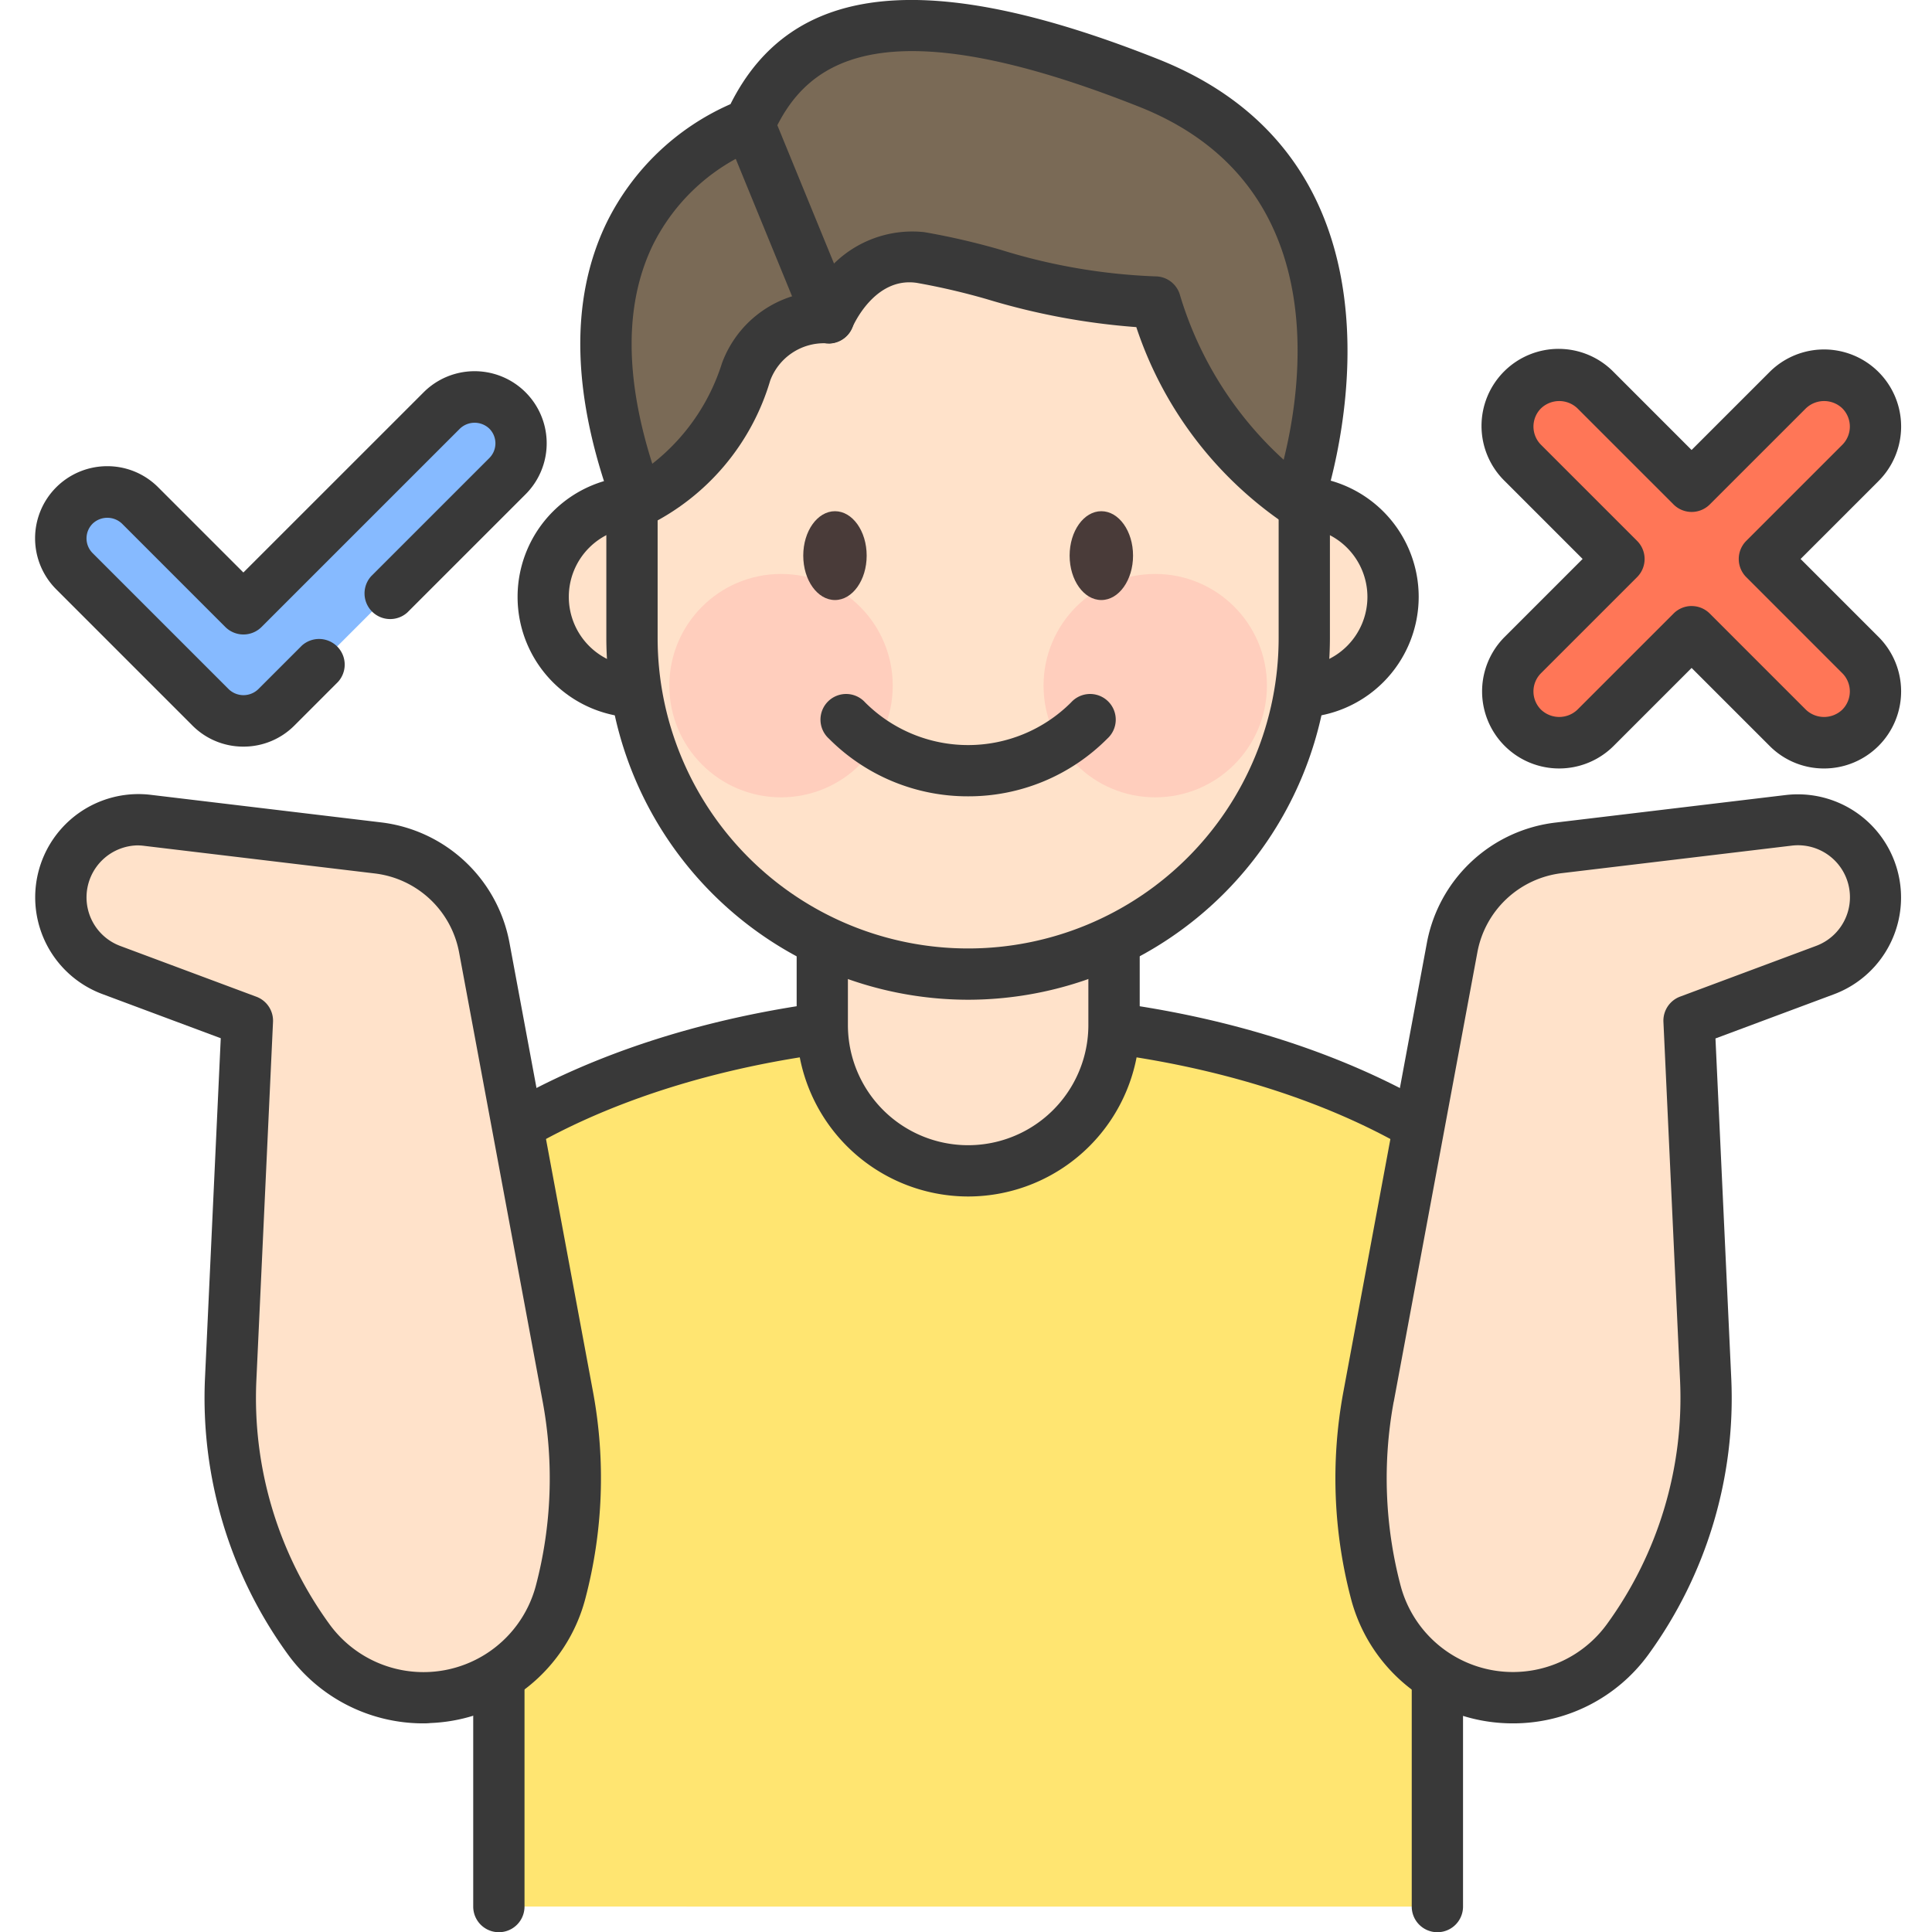 <svg xmlns="http://www.w3.org/2000/svg" xmlns:xlink="http://www.w3.org/1999/xlink" width="80" height="80" viewBox="0 0 80 80">
  <defs>
    <clipPath id="clip-path">
      <rect id="사각형_1054" data-name="사각형 1054" width="80" height="80" fill="#fff" stroke="#707070" stroke-width="1"/>
    </clipPath>
  </defs>
  <g id="img" clip-path="url(#clip-path)">
    <g id="그룹_5471" data-name="그룹 5471" transform="translate(1.454)">
      <g id="그룹_5469" data-name="그룹 5469" transform="translate(0 2.505)">
        <g id="그룹_5466" data-name="그룹 5466">
          <g id="그룹_5448" data-name="그룹 5448" transform="translate(18.138 51.743)">
            <path id="패스_5765" data-name="패스 5765" d="M1690.473,218.993V195.357h38.869v23.637" transform="translate(-1689.411 -194.294)" fill="#ffe571"/>
            <path id="패스_5766" data-name="패스 5766" d="M1728.9,219.617a1.062,1.062,0,0,1-1.062-1.062V195.98H1691.1v22.575a1.062,1.062,0,1,1-2.124,0V194.918a1.062,1.062,0,0,1,1.062-1.062H1728.9a1.062,1.062,0,0,1,1.062,1.062v23.637A1.062,1.062,0,0,1,1728.9,219.617Z" transform="translate(-1688.973 -193.856)" fill="#393939"/>
          </g>
          <g id="그룹_5449" data-name="그룹 5449" transform="translate(11.375 38.612)">
            <path id="패스_5767" data-name="패스 5767" d="M1680.92,191.778c0-8.268,11.729-14.97,26.2-14.97s26.2,6.7,26.2,14.97" transform="translate(-1679.858 -175.746)" fill="#ffe571"/>
            <path id="패스_5768" data-name="패스 5768" d="M1732.877,192.4a1.062,1.062,0,0,1-1.062-1.062c0-7.669-11.276-13.908-25.135-13.908s-25.136,6.239-25.136,13.908a1.062,1.062,0,1,1-2.124,0c0-8.84,12.228-16.032,27.26-16.032s27.26,7.192,27.26,16.032A1.062,1.062,0,0,1,1732.877,192.4Z" transform="translate(-1679.42 -175.308)" fill="#393939"/>
          </g>
          <g id="그룹_5465" data-name="그룹 5465">
            <g id="그룹_5461" data-name="그룹 5461" transform="translate(19.976)">
              <g id="그룹_5450" data-name="그룹 5450" transform="translate(11.556 34.673)">
                <path id="패스_5769" data-name="패스 5769" d="M1715.432,181.486h0a6.04,6.04,0,0,1-6.04-6.04v-4.2h12.081v4.2A6.04,6.04,0,0,1,1715.432,181.486Z" transform="translate(-1708.33 -170.182)" fill="#ffe2ca"/>
                <path id="패스_5770" data-name="패스 5770" d="M1714.994,182.11a7.11,7.11,0,0,1-7.1-7.1v-4.2a1.062,1.062,0,0,1,1.062-1.062h12.081a1.062,1.062,0,0,1,1.062,1.062v4.2A7.11,7.11,0,0,1,1714.994,182.11Zm-4.978-10.242v3.14a4.978,4.978,0,0,0,9.957,0v-3.14Z" transform="translate(-1707.892 -169.744)" fill="#393939"/>
              </g>
              <g id="그룹_5460" data-name="그룹 5460">
                <g id="그룹_5459" data-name="그룹 5459">
                  <g id="그룹_5457" data-name="그룹 5457">
                    <g id="그룹_5455" data-name="그룹 5455">
                      <g id="그룹_5453" data-name="그룹 5453" transform="translate(0 17.208)">
                        <g id="그룹_5451" data-name="그룹 5451">
                          <circle id="타원_86" data-name="타원 86" cx="3.939" cy="3.939" r="3.939" transform="translate(0.43 1.818) rotate(-10.154)" fill="#ffe2ca"/>
                          <path id="패스_5771" data-name="패스 5771" d="M1696.571,155.078a5,5,0,1,1,5-5A5.007,5.007,0,0,1,1696.571,155.078Zm0-7.879a2.878,2.878,0,1,0,2.877,2.877A2.881,2.881,0,0,0,1696.571,147.2Z" transform="translate(-1691.569 -145.075)" fill="#393939"/>
                        </g>
                        <g id="그룹_5452" data-name="그룹 5452" transform="translate(27.313)">
                          <circle id="타원_87" data-name="타원 87" cx="3.939" cy="3.939" r="3.939" transform="translate(0.554 1.646) rotate(-7.968)" fill="#ffe2ca"/>
                          <path id="패스_5772" data-name="패스 5772" d="M1735.151,155.078a5,5,0,1,1,5-5A5.007,5.007,0,0,1,1735.151,155.078Zm0-7.879a2.878,2.878,0,1,0,2.877,2.877A2.881,2.881,0,0,0,1735.151,147.2Z" transform="translate(-1730.149 -145.075)" fill="#393939"/>
                        </g>
                      </g>
                      <g id="그룹_5454" data-name="그룹 5454" transform="translate(3.677)">
                        <path id="패스_5773" data-name="패스 5773" d="M1712.182,159.037h0a13.92,13.92,0,0,1-13.919-13.919v-8.93a13.92,13.92,0,0,1,13.919-13.919h0a13.919,13.919,0,0,1,13.919,13.919v8.93A13.919,13.919,0,0,1,1712.182,159.037Z" transform="translate(-1697.201 -121.207)" fill="#ffe2ca"/>
                        <path id="패스_5774" data-name="패스 5774" d="M1711.744,159.661a15,15,0,0,1-14.981-14.981v-8.93a14.981,14.981,0,1,1,29.962,0v8.93A15,15,0,0,1,1711.744,159.661Zm0-36.768a12.872,12.872,0,0,0-12.857,12.857v8.93a12.857,12.857,0,1,0,25.715,0v-8.93A12.872,12.872,0,0,0,1711.744,122.893Z" transform="translate(-1696.763 -120.769)" fill="#393939"/>
                      </g>
                    </g>
                    <g id="그룹_5456" data-name="그룹 5456" transform="translate(6.286 21.261)">
                      <circle id="타원_88" data-name="타원 88" cx="4.625" cy="4.625" r="4.625" fill="#ffcebd"/>
                      <circle id="타원_89" data-name="타원 89" cx="4.625" cy="4.625" r="4.625" transform="translate(15.495 0)" fill="#ffcebd"/>
                    </g>
                  </g>
                  <g id="그룹_5458" data-name="그룹 5458" transform="translate(11.83 18.663)">
                    <path id="패스_5775" data-name="패스 5775" d="M1710.906,148.97c0,1.015-.588,1.839-1.313,1.839s-1.313-.823-1.313-1.839.588-1.839,1.313-1.839S1710.906,147.954,1710.906,148.97Z" transform="translate(-1708.279 -147.131)" fill="#493b39"/>
                    <path id="패스_5776" data-name="패스 5776" d="M1726.486,148.97c0,1.015-.588,1.839-1.313,1.839s-1.313-.823-1.313-1.839.588-1.839,1.313-1.839S1726.486,147.954,1726.486,148.97Z" transform="translate(-1712.829 -147.131)" fill="#493b39"/>
                  </g>
                </g>
                <path id="패스_5777" data-name="패스 5777" d="M1715.418,162.074a8.1,8.1,0,0,1-5.765-2.388,1.062,1.062,0,1,1,1.5-1.5,6.03,6.03,0,0,0,8.527,0,1.062,1.062,0,1,1,1.5,1.5A8.1,8.1,0,0,1,1715.418,162.074Z" transform="translate(-1696.759 -131.605)" fill="#393939"/>
              </g>
            </g>
            <g id="그룹_5464" data-name="그룹 5464" transform="translate(0 30.377)">
              <g id="그룹_5462" data-name="그룹 5462">
                <path id="패스_5778" data-name="패스 5778" d="M1685.849,189.085l-3.461-18.6a5.116,5.116,0,0,0-4.422-4.144l-9.518-1.139a3.213,3.213,0,0,0-3.592,3.049h0a3.213,3.213,0,0,0,2.088,3.153l5.63,2.1-.689,14.855a16.931,16.931,0,0,0,3.235,10.766h0a5.872,5.872,0,0,0,4.993,2.407h0a5.873,5.873,0,0,0,5.432-4.364h0A18.388,18.388,0,0,0,1685.849,189.085Z" transform="translate(-1663.791 -164.114)" fill="#ffe2ca"/>
                <path id="패스_5779" data-name="패스 5779" d="M1679.426,202.155a6.924,6.924,0,0,1-5.6-2.848,18.065,18.065,0,0,1-3.439-11.441l.653-14.081-4.9-1.828a4.275,4.275,0,0,1,2-8.251l9.519,1.139a6.15,6.15,0,0,1,5.339,5l3.46,18.6a19.567,19.567,0,0,1-.321,8.543,6.905,6.905,0,0,1-6.414,5.153C1679.622,202.153,1679.523,202.155,1679.426,202.155Zm-11.8-36.356a2.154,2.154,0,0,0-2.142,2.057,2.146,2.146,0,0,0,1.4,2.11l5.63,2.1a1.061,1.061,0,0,1,.69,1.044l-.69,14.855a15.933,15.933,0,0,0,3.033,10.091,4.813,4.813,0,0,0,8.54-1.6,17.433,17.433,0,0,0,.286-7.611h0l-3.461-18.6a4.037,4.037,0,0,0-3.5-3.284l-9.518-1.139A2.34,2.34,0,0,0,1667.621,165.8Z" transform="translate(-1663.353 -163.676)" fill="#393939"/>
              </g>
              <g id="그룹_5463" data-name="그룹 5463" transform="translate(53.842)">
                <path id="패스_5780" data-name="패스 5780" d="M1741.211,189.085l3.461-18.6a5.116,5.116,0,0,1,4.422-4.144l9.518-1.139a3.212,3.212,0,0,1,3.592,3.049h0a3.213,3.213,0,0,1-2.087,3.153l-5.63,2.1.689,14.855a16.933,16.933,0,0,1-3.236,10.766h0a5.871,5.871,0,0,1-4.992,2.407h0a5.873,5.873,0,0,1-5.432-4.364h0A18.388,18.388,0,0,1,1741.211,189.085Z" transform="translate(-1739.842 -164.114)" fill="#ffe2ca"/>
                <path id="패스_5781" data-name="패스 5781" d="M1746.759,202.155q-.146,0-.293-.006a6.906,6.906,0,0,1-6.415-5.153,19.592,19.592,0,0,1-.321-8.542h0l3.46-18.6a6.15,6.15,0,0,1,5.34-5l9.518-1.139a4.275,4.275,0,0,1,2,8.25l-4.905,1.829.654,14.081a18.053,18.053,0,0,1-3.439,11.441A6.92,6.92,0,0,1,1746.759,202.155Zm-4.941-13.314a17.454,17.454,0,0,0,.287,7.611,4.812,4.812,0,0,0,8.539,1.6,15.919,15.919,0,0,0,3.033-10.091l-.689-14.855a1.063,1.063,0,0,1,.69-1.044l5.631-2.1a2.151,2.151,0,0,0-1.007-4.152l-9.519,1.139a4.038,4.038,0,0,0-3.5,3.284l-3.461,18.6Z" transform="translate(-1739.405 -163.676)" fill="#393939"/>
              </g>
            </g>
          </g>
        </g>
        <g id="그룹_5467" data-name="그룹 5467" transform="translate(0.001 12.868)">
          <path id="패스_5782" data-name="패스 5782" d="M1675.582,151.494l-1.808,1.808a1.923,1.923,0,0,1-2.72,0l-5.638-5.638a1.923,1.923,0,1,1,2.72-2.72l4.278,4.277,8.213-8.212a1.923,1.923,0,0,1,2.72,2.72l-4.893,4.893" transform="translate(-1663.792 -139.383)" fill="#86baff"/>
          <path id="패스_5783" data-name="패스 5783" d="M1671.977,154.488a2.967,2.967,0,0,1-2.111-.874l-5.637-5.638a2.986,2.986,0,0,1,2.11-5.1h0a2.965,2.965,0,0,1,2.112.876l3.526,3.526,7.463-7.461a2.985,2.985,0,0,1,4.222,4.222l-4.894,4.893a1.062,1.062,0,0,1-1.5-1.5l4.893-4.893a.861.861,0,0,0,0-1.218.882.882,0,0,0-1.218,0l-8.214,8.213a1.062,1.062,0,0,1-1.5,0l-4.277-4.278a.882.882,0,0,0-1.218,0,.862.862,0,0,0,0,1.219l5.638,5.638a.882.882,0,0,0,1.218,0l1.808-1.808a1.062,1.062,0,0,1,1.5,1.5l-1.807,1.808A2.966,2.966,0,0,1,1671.977,154.488Z" transform="translate(-1663.354 -138.945)" fill="#393939"/>
        </g>
        <g id="그룹_5468" data-name="그룹 5468" transform="translate(59.917 11.965)">
          <path id="패스_5784" data-name="패스 5784" d="M1764.09,150.761l-3.979-3.979,3.979-3.979a2.13,2.13,0,0,0,0-3.011h0a2.129,2.129,0,0,0-3.011,0l-3.979,3.979-3.979-3.979a2.129,2.129,0,0,0-3.011,3.011l3.979,3.979-3.979,3.979a2.13,2.13,0,0,0,0,3.011h0a2.129,2.129,0,0,0,3.011,0l3.979-3.979,3.979,3.979a2.129,2.129,0,0,0,3.011-3.011Z" transform="translate(-1748.424 -138.107)" fill="#ff7657"/>
          <path id="패스_5785" data-name="패스 5785" d="M1762.146,155.02a3.168,3.168,0,0,1-2.256-.935l-3.229-3.228-3.228,3.228a3.191,3.191,0,1,1-4.513-4.513l3.228-3.228-3.228-3.228a3.191,3.191,0,1,1,4.513-4.512l3.227,3.228,3.229-3.228a3.191,3.191,0,1,1,4.513,4.513l-3.228,3.228,3.228,3.228h0a3.191,3.191,0,0,1-2.258,5.447Zm-5.485-6.726a1.06,1.06,0,0,1,.751.311l3.979,3.979a1.092,1.092,0,0,0,1.51,0,1.069,1.069,0,0,0,0-1.509l-3.978-3.979a1.062,1.062,0,0,1,0-1.5l3.979-3.979a1.07,1.07,0,0,0,0-1.509,1.093,1.093,0,0,0-1.509,0l-3.98,3.979a1.061,1.061,0,0,1-1.5,0l-3.979-3.979a1.093,1.093,0,0,0-1.509,0,1.067,1.067,0,0,0,0,1.509l3.979,3.979a1.061,1.061,0,0,1,0,1.5l-3.979,3.979a1.066,1.066,0,0,0,0,1.509,1.092,1.092,0,0,0,1.509,0l3.979-3.979A1.057,1.057,0,0,1,1756.661,148.293Z" transform="translate(-1747.986 -137.669)" fill="#393939"/>
        </g>
      </g>
      <g id="그룹_5470" data-name="그룹 5470" transform="translate(22.575)">
        <path id="패스_5786" data-name="패스 5786" d="M1698.083,138.447a8.753,8.753,0,0,0,4.465-5.384,3.428,3.428,0,0,1,3.415-2.232s1.182-2.889,3.808-2.495,5.909,1.838,9.718,1.838c0,0,1.443,5.516,5.908,8.273,0,0,4.728-13-6.171-17.334s-14.839-2.1-16.546,1.707C1702.679,122.82,1693.356,125.841,1698.083,138.447Z" transform="translate(-1695.68 -117.672)" fill="#7a6a56"/>
        <path id="패스_5787" data-name="패스 5787" d="M1724.956,139.067a1.059,1.059,0,0,1-.558-.159,15.866,15.866,0,0,1-6.135-8.133,28.5,28.5,0,0,1-6.164-1.15,28.061,28.061,0,0,0-2.926-.682c-1.748-.261-2.634,1.766-2.67,1.852a1.076,1.076,0,0,1-1.093.649,2.379,2.379,0,0,0-2.306,1.543,9.766,9.766,0,0,1-5.075,6.006,1.062,1.062,0,0,1-1.382-.617c-1.761-4.7-1.87-8.7-.325-11.909a10.348,10.348,0,0,1,5.137-4.925c2.533-5.063,8.181-5.65,17.717-1.859,11.721,4.661,6.827,18.544,6.776,18.683a1.059,1.059,0,0,1-.649.641A1.071,1.071,0,0,1,1724.956,139.067Zm-15.975-19.721c-3.578,0-4.983,1.706-5.772,3.467a1.061,1.061,0,0,1-.642.576,8.247,8.247,0,0,0-4.346,4.035c-1.142,2.4-1.14,5.421,0,9.009a8.527,8.527,0,0,0,2.883-4.157,4.545,4.545,0,0,1,3.775-2.959,4.627,4.627,0,0,1,4.61-2.474,29.645,29.645,0,0,1,3.161.731,24.549,24.549,0,0,0,6.4,1.1,1.062,1.062,0,0,1,1.027.793,15.048,15.048,0,0,0,4.288,6.8c.819-3.281,1.951-11.46-5.969-14.61C1714.2,119.99,1711.179,119.346,1708.981,119.346Z" transform="translate(-1695.24 -117.23)" fill="#393939"/>
      </g>
      <path id="패스_5788" data-name="패스 5788" d="M1707.972,133.137a1.062,1.062,0,0,1-.983-.659l-3.283-8.011a1.062,1.062,0,1,1,1.965-.8l3.282,8.01a1.062,1.062,0,0,1-.981,1.465Z" transform="translate(-1675.115 -118.916)" fill="#393939"/>
    </g>
  </g>
</svg>
